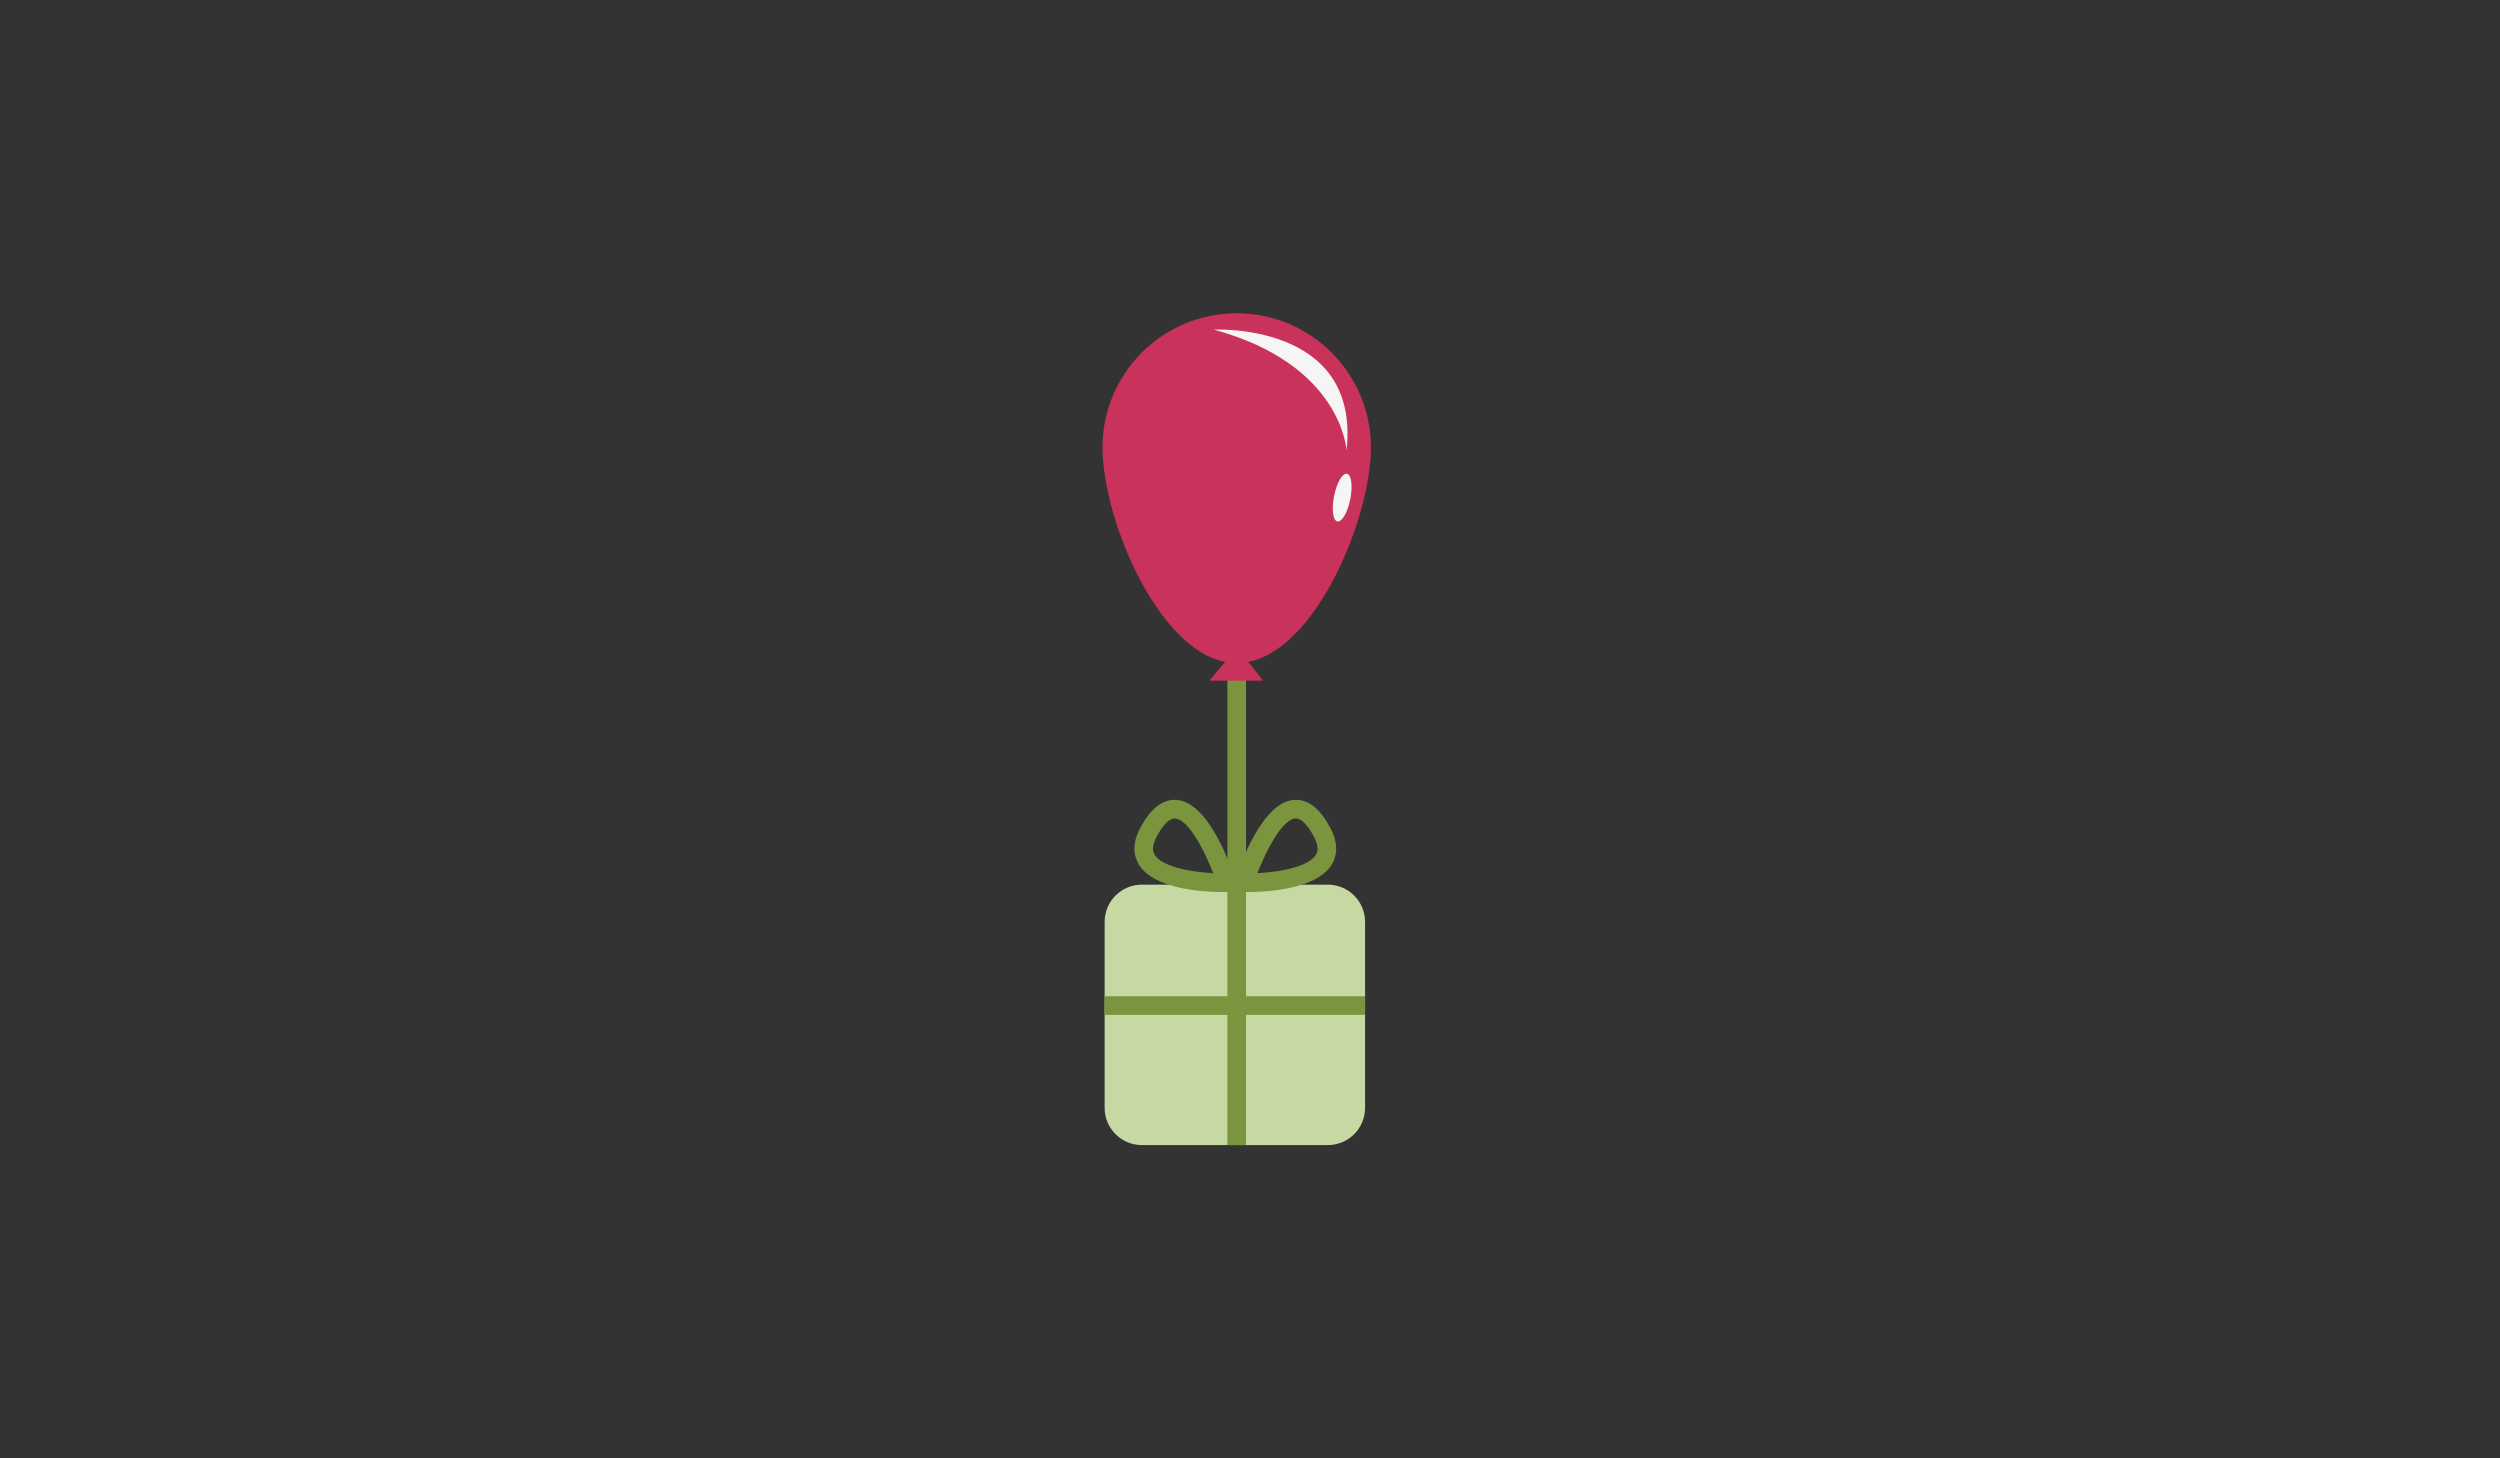 <?xml version="1.0" encoding="utf-8"?>
<!-- Generator: Adobe Illustrator 15.1.0, SVG Export Plug-In . SVG Version: 6.00 Build 0)  -->
<!DOCTYPE svg PUBLIC "-//W3C//DTD SVG 1.1//EN" "http://www.w3.org/Graphics/SVG/1.1/DTD/svg11.dtd">
<svg version="1.1" id="Layer_1" xmlns="http://www.w3.org/2000/svg" xmlns:xlink="http://www.w3.org/1999/xlink" x="0px" y="0px"
	 width="671.992px" height="392px" viewBox="0 0 671.992 392" enable-background="new 0 0 671.992 392" xml:space="preserve">
<rect x="0" y="0" width="671.992" height="392" fill="#333333" stroke="none"/>
<g>
	<g>
		<g>
			<path fill="#C6D9A3" d="M366.924,297.792c0,5.523-4.477,10-10,10h-50c-5.523,0-10-4.477-10-10v-50c0-5.522,4.477-10,10-10h50
				c5.523,0,10,4.478,10,10V297.792z"/>
		</g>
		<g>
			<g>
				<path fill="#7B953F" d="M334.944,239.796c-0.371,0-0.574-0.004-0.574-0.004l-3.333-0.076l1.004-3.178
					c1.139-3.599,7.277-21.55,16.307-21.55c3.494,0,6.619,2.57,9.288,7.639c2.398,4.554,1.52,7.8,0.36,9.72
					C353.938,239.071,340.523,239.796,334.944,239.796z M348.348,219.988c-3.393,0-7.736,7.887-10.367,14.727
					c6.806-0.363,13.921-1.946,15.735-4.951c0.268-0.444,1.083-1.794-0.503-4.807C351.525,221.753,349.797,219.988,348.348,219.988z
					"/>
			</g>
		</g>
		<g>
			<g>
				<path fill="#7B953F" d="M329.143,239.796c-5.58,0-18.995-0.726-23.053-7.449c-1.159-1.921-2.038-5.166,0.36-9.72
					c2.669-5.068,5.794-7.639,9.288-7.639c9.03,0,15.168,17.95,16.307,21.55l1.006,3.178l-3.334,0.076
					C329.717,239.792,329.514,239.796,329.143,239.796z M315.739,219.988c-1.449,0-3.177,1.765-4.864,4.969
					c-1.586,3.013-0.771,4.362-0.503,4.807c1.814,3.005,8.929,4.588,15.735,4.951C323.475,227.875,319.131,219.988,315.739,219.988z
					"/>
			</g>
		</g>
		<g>
			<rect x="329.924" y="175.792" fill="#7B953F" width="5" height="132"/>
		</g>
		<g>
			<rect x="296.924" y="267.792" fill="#7B953F" width="70" height="5"/>
		</g>
		<g>
			<g>
				<path fill="#C9325A" d="M368.497,120.279c0,19.922-16.15,57.953-36.072,57.953c-19.923,0-36.073-38.031-36.073-57.953
					s16.15-36.072,36.073-36.072C352.346,84.207,368.497,100.357,368.497,120.279z"/>
			</g>
			<g>
				<polygon fill="#C9325A" points="332.496,175.866 335.824,178.229 339.487,182.963 325.064,182.963 329.191,178.067 				"/>
			</g>
		</g>
		<path fill="#F5F5F5" d="M326.283,88.604c0,0,39.492-2.072,35.663,32.452C361.946,121.057,360.774,97.989,326.283,88.604z"/>
		<path fill="#F5F5F5" d="M363,133.934c-0.661,3.547-2.193,6.346-3.422,6.248c-1.229-0.096-1.69-3.051-1.03-6.599
			c0.659-3.548,2.19-6.345,3.42-6.248S363.66,130.387,363,133.934z"/>
	</g>
</g>
</svg>
